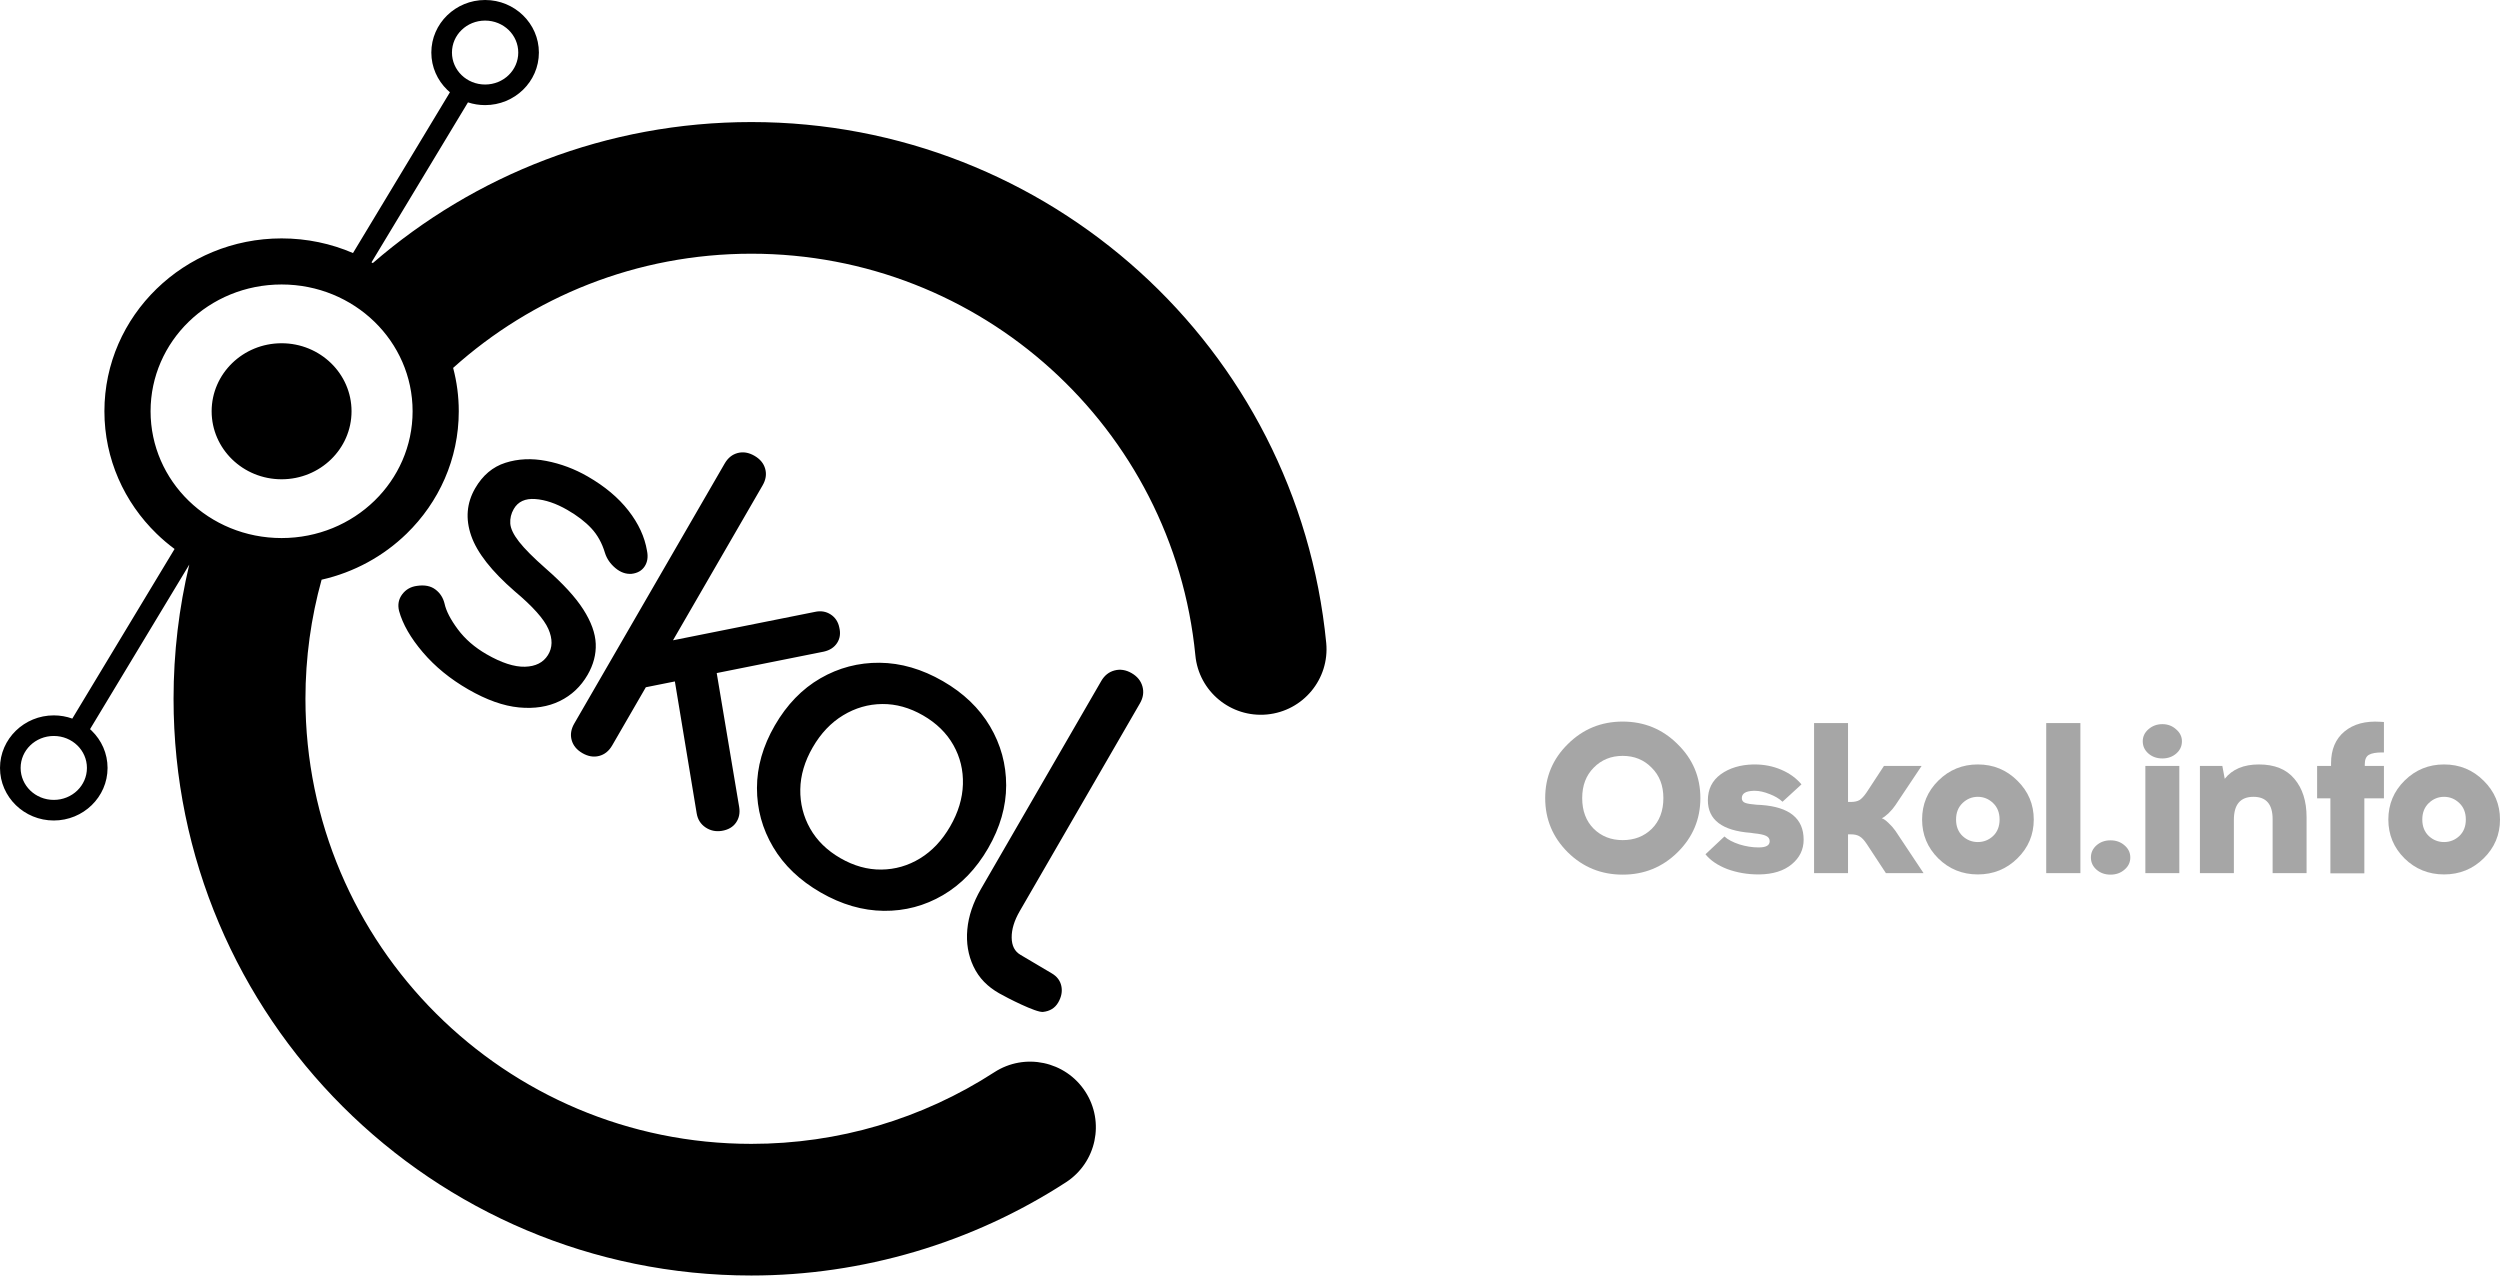 <svg width="343" height="175" viewBox="0 0 343 175" fill="none" xmlns="http://www.w3.org/2000/svg">
<path d="M215.106 102.088C217.176 100.029 219.685 99 222.631 99C225.578 99 228.086 100.029 230.157 102.088C232.247 104.127 233.292 106.598 233.292 109.5C233.292 112.402 232.247 114.882 230.157 116.941C228.086 118.98 225.578 120 222.631 120C219.685 120 217.176 118.98 215.106 116.941C213.035 114.882 212 112.402 212 109.5C212 106.598 213.035 104.127 215.106 102.088ZM226.603 105.324C225.548 104.245 224.224 103.706 222.631 103.706C221.038 103.706 219.715 104.245 218.659 105.324C217.604 106.382 217.077 107.775 217.077 109.5C217.077 111.245 217.604 112.647 218.659 113.706C219.715 114.745 221.038 115.265 222.631 115.265C224.244 115.265 225.578 114.745 226.633 113.706C227.688 112.647 228.216 111.245 228.216 109.5C228.216 107.775 227.678 106.382 226.603 105.324Z" fill="#A6A6A6"/>
<path d="M240.56 104.882H240.739C242.053 104.882 243.278 105.127 244.413 105.618C245.547 106.108 246.463 106.775 247.16 107.618L244.562 110C244.104 109.569 243.507 109.216 242.77 108.941C242.034 108.647 241.377 108.5 240.799 108.5H240.56C239.505 108.539 238.978 108.873 238.978 109.5C238.978 109.814 239.127 110.029 239.425 110.147C239.724 110.265 240.262 110.353 241.038 110.412L241.635 110.441C245.518 110.716 247.459 112.304 247.459 115.206C247.459 116.559 246.911 117.686 245.816 118.588C244.721 119.49 243.238 119.951 241.367 119.971H241.247C239.734 119.971 238.311 119.725 236.977 119.235C235.663 118.725 234.667 118.049 233.99 117.206L236.589 114.765C237.066 115.196 237.753 115.559 238.649 115.853C239.545 116.127 240.401 116.265 241.217 116.265H241.337C242.312 116.265 242.8 115.98 242.8 115.412C242.8 115.078 242.631 114.833 242.292 114.676C241.974 114.52 241.406 114.402 240.59 114.324L240.202 114.265C236.28 113.971 234.319 112.48 234.319 109.794C234.319 108.284 234.906 107.098 236.081 106.235C237.275 105.373 238.769 104.922 240.56 104.882Z" fill="#A6A6A6"/>
<path d="M258.745 119.794L256.117 115.794C255.779 115.284 255.46 114.941 255.162 114.765C254.863 114.569 254.455 114.471 253.937 114.471H253.549V119.794H248.89V99.206H253.549V110.029H253.907C254.425 110.029 254.833 109.941 255.132 109.765C255.43 109.569 255.749 109.225 256.087 108.735L258.476 105.088H263.643L260.029 110.5C259.79 110.853 259.482 111.216 259.103 111.588C258.725 111.941 258.417 112.167 258.178 112.265C258.437 112.343 258.745 112.559 259.103 112.912C259.482 113.265 259.8 113.627 260.059 114L263.911 119.794H258.745Z" fill="#A6A6A6"/>
<path d="M271.357 104.882C273.487 104.882 275.299 105.627 276.792 107.118C278.285 108.588 279.032 110.363 279.032 112.441C279.032 114.52 278.285 116.294 276.792 117.765C275.299 119.235 273.487 119.971 271.357 119.971C269.227 119.971 267.415 119.235 265.922 117.765C264.449 116.294 263.712 114.52 263.712 112.441C263.712 110.343 264.459 108.559 265.952 107.088C267.445 105.618 269.247 104.882 271.357 104.882ZM273.447 110.176C272.85 109.608 272.153 109.324 271.357 109.324C270.561 109.324 269.864 109.608 269.267 110.176C268.669 110.745 268.371 111.5 268.371 112.441C268.371 113.382 268.669 114.137 269.267 114.706C269.864 115.255 270.561 115.529 271.357 115.529C272.153 115.529 272.85 115.255 273.447 114.706C274.045 114.137 274.343 113.382 274.343 112.441C274.343 111.5 274.045 110.745 273.447 110.176Z" fill="#A6A6A6"/>
<path d="M280.741 119.794V99.206H285.429V119.794H280.741Z" fill="#A6A6A6"/>
<path d="M287.649 115.971C288.166 115.52 288.803 115.294 289.56 115.294C290.316 115.294 290.953 115.52 291.471 115.971C292.009 116.422 292.277 116.98 292.277 117.647C292.277 118.314 292.009 118.873 291.471 119.324C290.953 119.775 290.316 120 289.56 120C288.803 120 288.166 119.775 287.649 119.324C287.131 118.873 286.872 118.314 286.872 117.647C286.872 116.98 287.131 116.422 287.649 115.971Z" fill="#A6A6A6"/>
<path d="M298.584 103.382C298.067 103.833 297.43 104.059 296.673 104.059C295.917 104.059 295.28 103.833 294.762 103.382C294.244 102.931 293.986 102.373 293.986 101.706C293.986 101.059 294.244 100.51 294.762 100.059C295.3 99.588 295.937 99.353 296.673 99.353C297.41 99.353 298.037 99.588 298.555 100.059C299.092 100.51 299.361 101.059 299.361 101.706C299.361 102.373 299.102 102.931 298.584 103.382ZM294.344 119.794V105.088H299.003V119.794H294.344Z" fill="#A6A6A6"/>
<path d="M309.922 104.882C312.072 104.882 313.695 105.539 314.79 106.853C315.905 108.167 316.462 109.922 316.462 112.118V119.794H311.803V112.382C311.803 110.343 310.927 109.324 309.175 109.324C307.384 109.324 306.488 110.373 306.488 112.471V119.794H301.829V105.088H304.905L305.234 106.853C306.269 105.539 307.832 104.882 309.922 104.882Z" fill="#A6A6A6"/>
<path d="M327.076 99.059V103.235H326.808C325.991 103.235 325.394 103.343 325.016 103.559C324.638 103.775 324.448 104.206 324.448 104.853V105.088H327.076V109.529H324.389V119.824H319.73V109.529H317.908V105.088H319.82V104.735C319.82 102.833 320.437 101.373 321.671 100.353C322.906 99.333 324.548 98.892 326.599 99.029L327.076 99.059Z" fill="#A6A6A6"/>
<path d="M335.325 104.882C337.455 104.882 339.267 105.627 340.76 107.118C342.253 108.588 343 110.363 343 112.441C343 114.52 342.253 116.294 340.76 117.765C339.267 119.235 337.455 119.971 335.325 119.971C333.195 119.971 331.383 119.235 329.89 117.765C328.417 116.294 327.68 114.52 327.68 112.441C327.68 110.343 328.427 108.559 329.92 107.088C331.413 105.618 333.215 104.882 335.325 104.882ZM337.416 110.176C336.818 109.608 336.122 109.324 335.325 109.324C334.529 109.324 333.832 109.608 333.235 110.176C332.638 110.745 332.339 111.5 332.339 112.441C332.339 113.382 332.638 114.137 333.235 114.706C333.832 115.255 334.529 115.529 335.325 115.529C336.122 115.529 336.818 115.255 337.416 114.706C338.013 114.137 338.312 113.382 338.312 112.441C338.312 111.5 338.013 110.745 337.416 110.176Z" fill="#A6A6A6"/>
<path d="M136.42 147.112C140.597 144.404 146.183 145.589 148.896 149.758C151.61 153.927 150.423 159.503 146.246 162.211C139.809 166.383 132.842 169.578 125.575 171.726C118.268 173.886 110.695 175 103.086 175C81.196 175 61.377 166.143 47.03 151.824C32.684 137.504 23.811 117.722 23.811 95.873C23.811 89.533 24.559 83.368 25.97 77.459L12.354 100.041C12.431 100.109 12.506 100.18 12.579 100.251C13.925 101.559 14.757 103.366 14.757 105.361C14.757 107.355 13.925 109.162 12.579 110.471C11.245 111.768 9.405 112.572 7.379 112.572C5.352 112.572 3.513 111.768 2.178 110.471C0.833 109.162 0 107.355 0 105.361C0 103.366 0.833 101.559 2.178 100.251C3.513 98.954 5.352 98.15 7.379 98.15C8.271 98.15 9.127 98.306 9.92 98.591L23.951 75.32C23.08 74.674 22.255 73.973 21.482 73.221C17.06 68.922 14.325 62.983 14.325 56.426C14.325 49.868 17.06 43.929 21.482 39.63C25.88 35.353 31.945 32.708 38.634 32.708C42.118 32.708 45.432 33.426 48.431 34.718L61.73 12.66C61.601 12.551 61.477 12.438 61.356 12.321C60.011 11.012 59.178 9.205 59.178 7.211C59.178 5.216 60.011 3.409 61.356 2.101C62.691 0.803 64.53 0 66.557 0C68.583 0 70.423 0.803 71.758 2.101C73.103 3.409 73.936 5.216 73.936 7.211C73.936 9.205 73.103 11.012 71.758 12.321C70.423 13.618 68.583 14.421 66.557 14.421C65.735 14.421 64.944 14.289 64.205 14.046L50.971 35.993L51.148 36.096C65.06 24.043 83.219 16.746 103.086 16.746C123.471 16.746 142.207 24.482 156.351 37.289C170.461 50.065 179.976 67.928 181.959 88.218C182.428 93.167 178.788 97.558 173.83 98.026C168.872 98.493 164.472 94.861 164.004 89.912C162.478 74.297 155.116 60.515 144.192 50.624C133.303 40.764 118.845 34.809 103.086 34.809C87.353 34.809 73.008 40.737 62.17 50.475C62.675 52.377 62.943 54.371 62.943 56.426C62.943 62.983 60.208 68.922 55.786 73.221C52.629 76.291 48.612 78.52 44.123 79.534C42.679 84.735 41.907 90.213 41.907 95.873C41.907 112.736 48.755 128.003 59.825 139.053C70.896 150.103 86.191 156.938 103.086 156.938C109.052 156.938 114.911 156.087 120.486 154.439C126.102 152.779 131.472 150.319 136.42 147.112ZM10.612 102.271C9.789 101.47 8.646 100.975 7.379 100.975C6.112 100.975 4.969 101.47 4.146 102.271C3.333 103.06 2.83 104.154 2.83 105.361C2.83 106.568 3.333 107.661 4.146 108.451C4.969 109.251 6.112 109.746 7.379 109.746C8.646 109.746 9.789 109.251 10.612 108.451C11.424 107.661 11.927 106.568 11.927 105.361C11.927 104.154 11.424 103.06 10.612 102.271ZM69.79 4.12C68.967 3.32 67.824 2.825 66.557 2.825C65.29 2.825 64.147 3.32 63.324 4.12C62.512 4.91 62.009 6.003 62.009 7.211C62.009 8.418 62.512 9.511 63.324 10.301C64.147 11.101 65.29 11.596 66.557 11.596C67.824 11.596 68.967 11.101 69.79 10.301C70.602 9.511 71.105 8.418 71.105 7.211C71.105 6.003 70.602 4.91 69.79 4.12ZM38.634 47.094C43.934 47.094 48.231 51.272 48.231 56.426C48.231 61.579 43.934 65.757 38.634 65.757C33.334 65.757 29.037 61.579 29.037 56.426C29.037 51.272 33.334 47.094 38.634 47.094ZM51.382 44.15C48.129 40.987 43.622 39.03 38.634 39.03C33.646 39.03 29.139 40.987 25.886 44.149C22.656 47.29 20.659 51.631 20.659 56.426C20.659 61.221 22.657 65.562 25.886 68.702C29.139 71.865 33.646 73.821 38.634 73.821C43.622 73.821 48.129 71.865 51.382 68.702C54.611 65.561 56.609 61.221 56.609 56.426C56.609 51.631 54.611 47.29 51.382 44.15ZM64.242 94.584C61.764 93.156 59.688 91.46 58.016 89.497C56.342 87.535 55.254 85.643 54.751 83.82C54.542 82.957 54.688 82.194 55.19 81.531C55.691 80.868 56.374 80.483 57.238 80.378C58.268 80.228 59.103 80.396 59.743 80.881C60.383 81.366 60.799 82.012 60.993 82.82C61.212 83.829 61.819 85.003 62.814 86.342C63.809 87.682 65.121 88.821 66.75 89.76C68.803 90.943 70.561 91.514 72.023 91.475C73.486 91.436 74.537 90.903 75.176 89.879C75.817 88.855 75.835 87.658 75.234 86.291C74.633 84.923 73.093 83.199 70.614 81.12C67.442 78.364 65.453 75.824 64.648 73.503C63.843 71.182 64.025 69.011 65.193 66.991C66.221 65.215 67.603 64.049 69.339 63.495C71.076 62.94 72.943 62.855 74.939 63.239C76.935 63.623 78.836 64.335 80.641 65.376C82.978 66.722 84.838 68.281 86.22 70.053C87.602 71.825 88.452 73.661 88.768 75.562C88.941 76.404 88.834 77.12 88.446 77.709C88.058 78.299 87.46 78.638 86.652 78.73C85.864 78.787 85.121 78.521 84.423 77.933C83.725 77.345 83.251 76.654 83.002 75.86C82.6 74.515 81.977 73.389 81.132 72.484C80.287 71.579 79.191 70.739 77.846 69.964C76.289 69.066 74.819 68.568 73.437 68.468C72.055 68.368 71.072 68.823 70.488 69.833C70.125 70.46 69.966 71.123 70.01 71.822C70.054 72.52 70.456 73.356 71.216 74.328C71.975 75.299 73.2 76.528 74.89 78.012C77.243 80.065 78.957 81.935 80.034 83.623C81.111 85.312 81.678 86.881 81.736 88.331C81.794 89.781 81.42 91.202 80.615 92.595C79.688 94.197 78.418 95.392 76.806 96.181C75.193 96.97 73.324 97.263 71.2 97.06C69.075 96.858 66.755 96.032 64.242 94.584ZM88.448 94.323L87.211 88.874L111.793 83.954C112.605 83.772 113.329 83.888 113.964 84.3C114.599 84.712 114.995 85.312 115.153 86.1C115.347 86.907 115.244 87.615 114.846 88.222C114.449 88.828 113.843 89.222 113.03 89.403L88.448 94.323ZM79.909 103.333C79.13 102.884 78.638 102.287 78.432 101.542C78.226 100.796 78.345 100.04 78.788 99.274L99.427 63.593C99.87 62.827 100.466 62.347 101.216 62.152C101.966 61.957 102.73 62.084 103.509 62.533C104.288 62.982 104.781 63.579 104.986 64.325C105.192 65.07 105.073 65.826 104.63 66.592L83.991 102.273C83.548 103.039 82.952 103.519 82.202 103.714C81.452 103.909 80.688 103.782 79.909 103.333ZM99.017 113.996C98.189 114.122 97.445 113.961 96.784 113.511C96.124 113.06 95.725 112.424 95.587 111.602L92.392 92.278L98.104 90.972L101.413 110.71C101.551 111.533 101.407 112.251 100.981 112.865C100.555 113.478 99.901 113.855 99.017 113.996ZM112.591 122.445C109.724 120.793 107.55 118.716 106.071 116.215C104.591 113.714 103.852 111.013 103.855 108.112C103.857 105.211 104.674 102.35 106.306 99.529C107.958 96.673 110.042 94.519 112.557 93.066C115.073 91.614 117.787 90.902 120.696 90.931C123.606 90.959 126.495 91.799 129.362 93.452C132.194 95.084 134.35 97.15 135.83 99.651C137.31 102.153 138.048 104.854 138.046 107.755C138.044 110.656 137.216 113.534 135.565 116.39C133.933 119.211 131.868 121.353 129.37 122.815C126.871 124.278 124.167 124.995 121.258 124.967C118.348 124.938 115.459 124.098 112.591 122.445ZM115.311 117.744C117.152 118.804 119.022 119.325 120.921 119.305C122.821 119.285 124.592 118.774 126.234 117.77C127.877 116.766 129.253 115.307 130.361 113.391C131.469 111.475 132.053 109.548 132.112 107.609C132.171 105.67 131.735 103.874 130.803 102.222C129.87 100.571 128.484 99.214 126.643 98.153C124.802 97.093 122.932 96.572 121.032 96.592C119.133 96.612 117.348 97.127 115.677 98.138C114.007 99.149 112.618 100.612 111.51 102.528C110.402 104.444 109.832 106.367 109.8 108.299C109.768 110.231 110.218 112.023 111.151 113.674C112.083 115.327 113.47 116.683 115.311 117.744ZM133.55 132.573C132.83 131.043 132.551 129.362 132.715 127.529C132.878 125.696 133.504 123.84 134.592 121.959L151.091 93.435C151.534 92.669 152.144 92.185 152.922 91.983C153.7 91.781 154.478 91.904 155.257 92.353C156.036 92.802 156.532 93.413 156.745 94.186C156.959 94.96 156.844 95.729 156.401 96.495L139.901 125.019C139.156 126.308 138.79 127.513 138.802 128.634C138.813 129.756 139.215 130.532 139.988 130.989L144.311 133.548C145.014 133.964 145.454 134.532 145.614 135.274C145.774 136.016 145.632 136.771 145.189 137.537C144.746 138.303 144.048 138.736 143.093 138.837C142.138 138.937 138.136 136.884 137.073 136.274C135.505 135.375 134.325 134.219 133.55 132.573Z" fill="black"/>
</svg>
